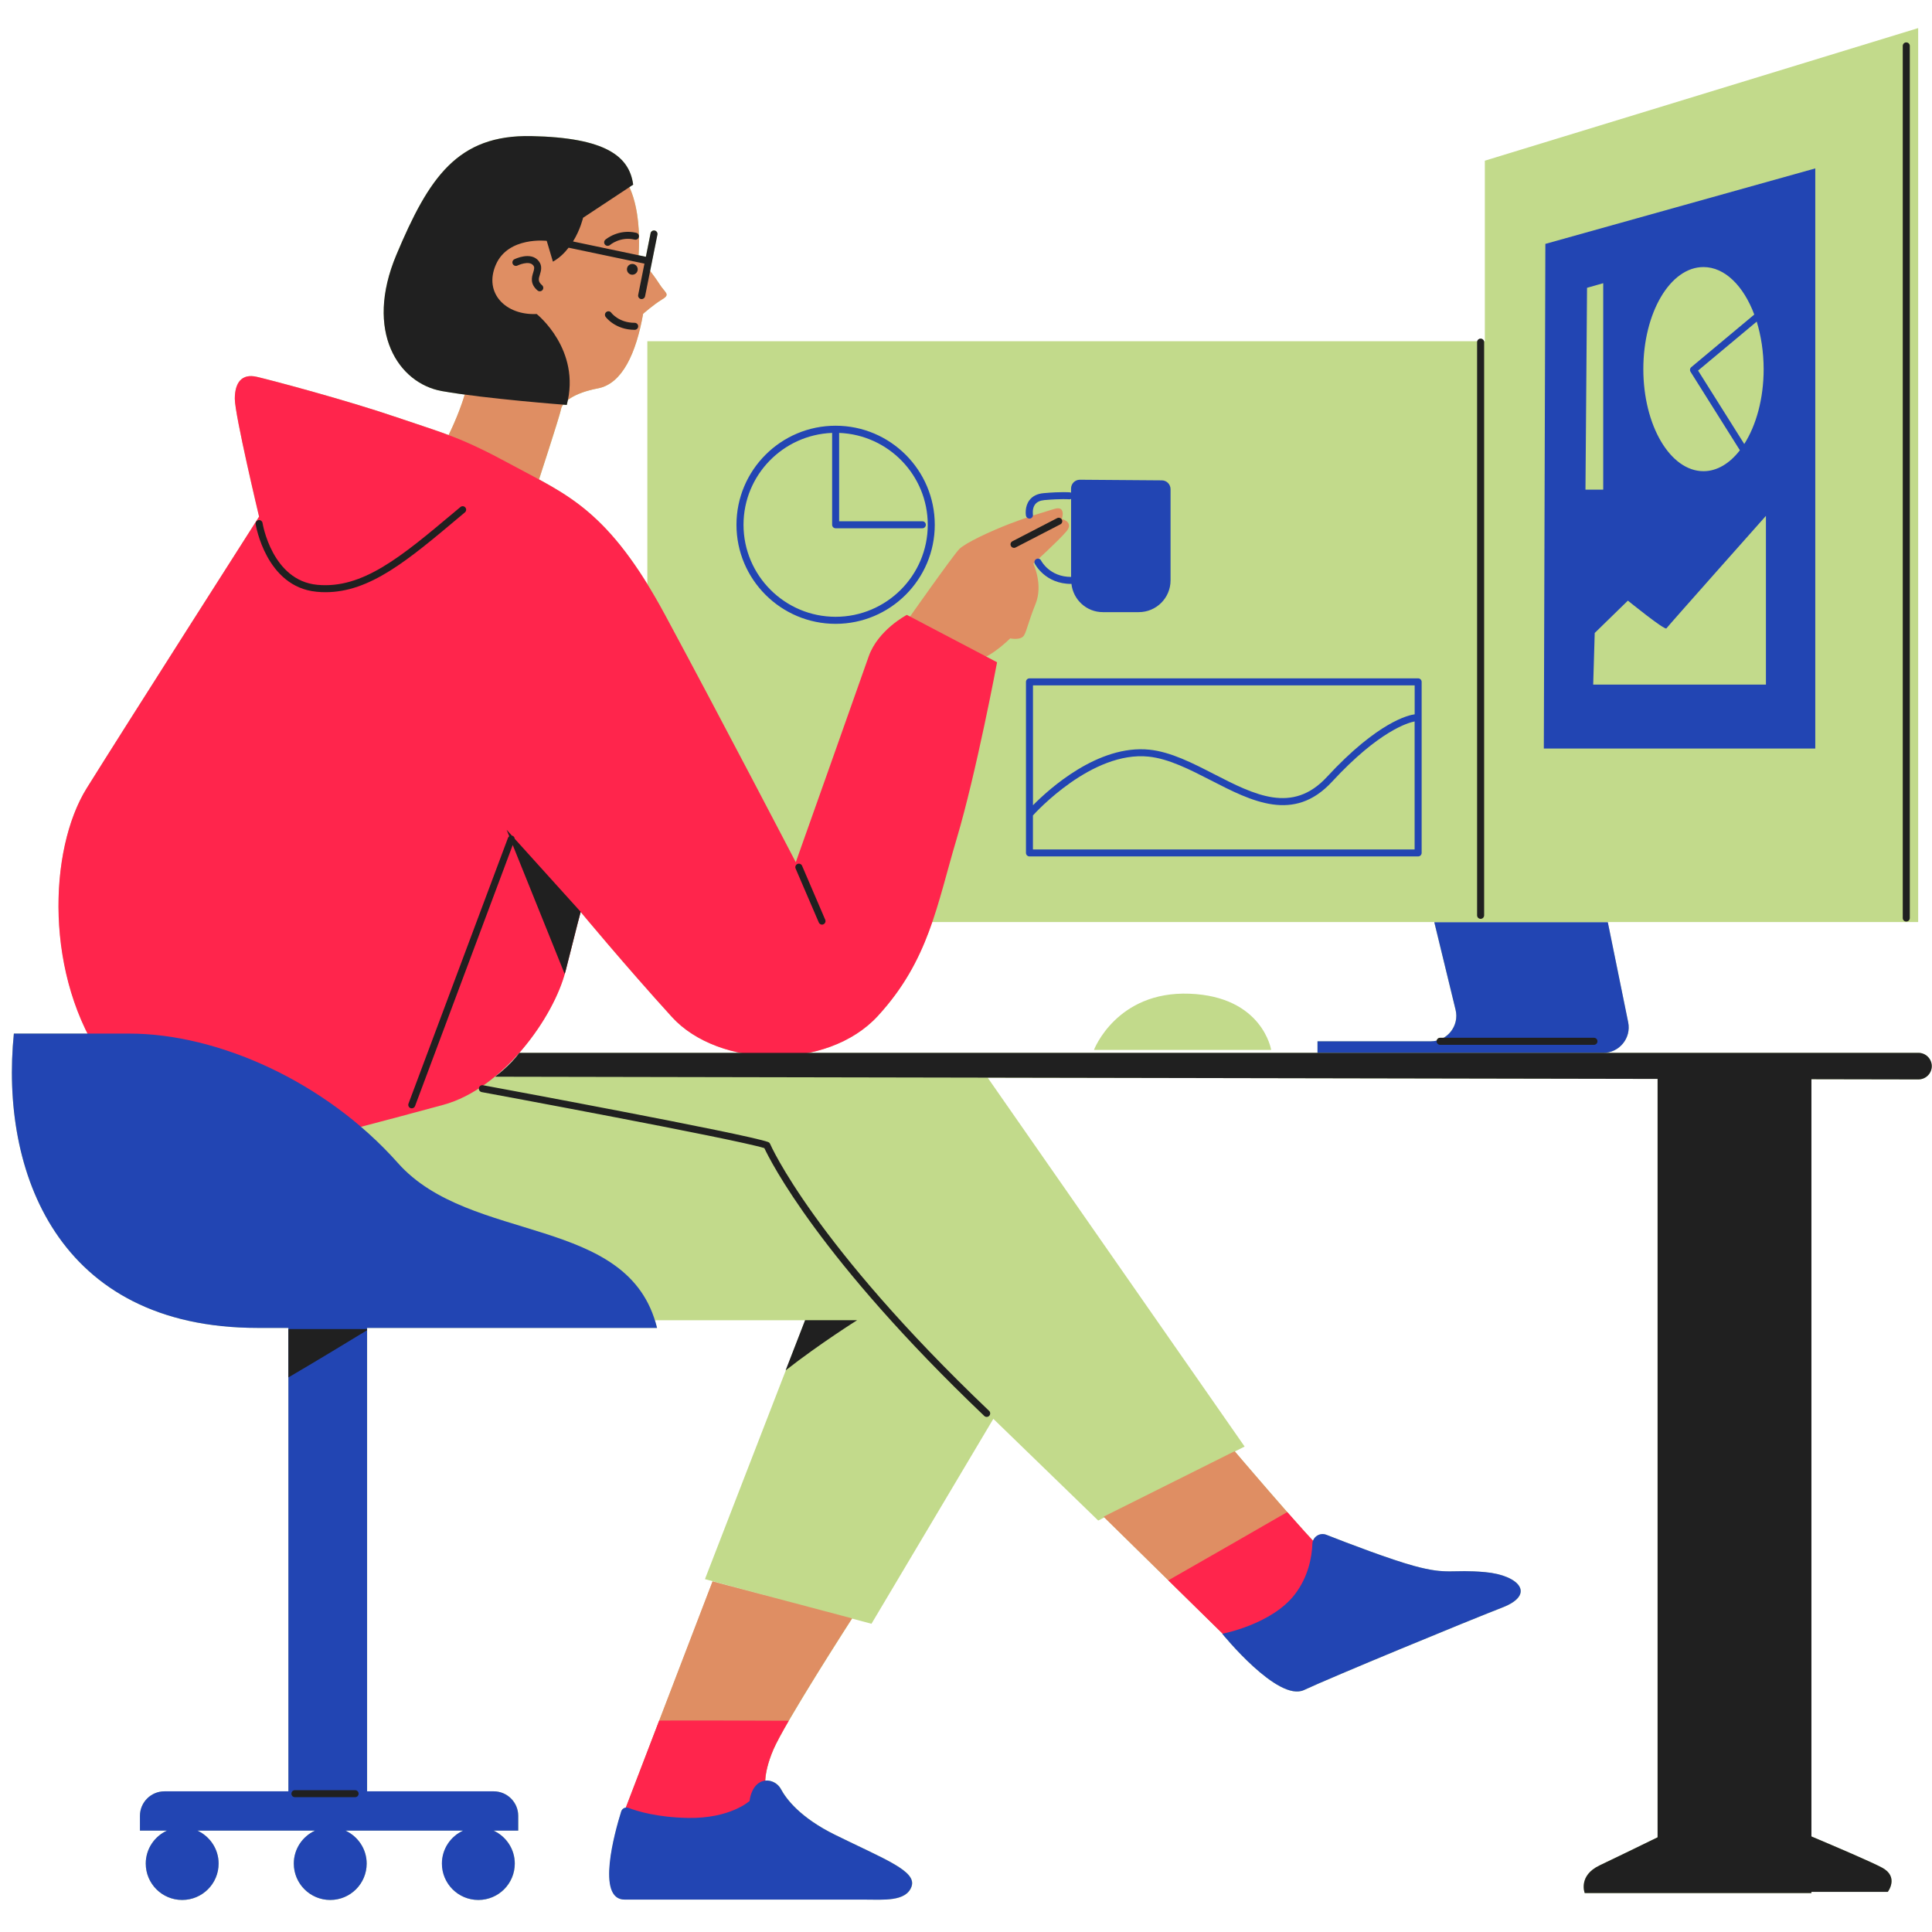 <svg xmlns="http://www.w3.org/2000/svg" width="375" viewBox="0 0 375 375" height="375" version="1.0"><defs><clipPath id="a"><path d="M 2 5.453 L 375 5.453 L 375 369 L 2 369 Z M 2 5.453"/></clipPath></defs><g clip-path="url(#a)"><path fill="#C2DA8B" d="M 230.898 192.879 C 245.094 193.426 246.734 203.789 246.734 203.789 L 212.336 203.789 C 212.328 203.789 216.699 192.332 230.898 192.879 Z M 374.949 206.934 C 374.949 208.359 373.785 209.512 372.359 209.512 L 351.59 209.473 L 351.59 356.453 C 356.477 358.508 363.215 361.395 365.289 362.504 C 368.656 364.301 366.41 367.211 366.41 367.211 L 351.598 367.211 L 351.598 367.438 L 307.594 367.438 C 307.594 367.438 306.242 364.07 310.516 362.055 C 312.973 360.895 317.953 358.469 321.738 356.621 L 321.738 209.422 L 191.711 209.18 L 241.582 280.777 L 239.684 281.73 C 240.215 282.359 245.27 288.289 249.848 293.492 C 250.703 294.461 251.539 295.41 252.328 296.289 C 252.367 296.332 252.402 296.371 252.441 296.418 C 252.668 296.668 252.891 296.91 253.102 297.152 C 253.133 297.191 253.168 297.219 253.199 297.258 C 253.441 297.523 253.68 297.781 253.906 298.031 C 253.93 298.055 253.953 298.086 253.973 298.105 C 254.164 298.32 254.352 298.516 254.535 298.715 C 254.598 298.773 254.648 298.844 254.711 298.902 C 254.762 298.965 254.816 299.016 254.871 299.07 C 255.234 298.062 256.387 297.484 257.465 297.91 C 261.746 299.586 269.84 302.68 274.523 303.961 C 281.109 305.758 281.711 304.559 288.297 305.156 C 294.883 305.758 298.176 309.496 291.59 312.035 C 285.004 314.574 258.207 325.641 253.125 328.039 C 248.031 330.434 237.258 317.121 237.258 317.121 C 237.258 317.121 237.293 317.113 237.332 317.105 L 226.785 306.742 L 214.355 294.527 L 213.164 295.137 L 192.805 275.395 L 169.152 315.172 L 165.387 314.164 C 165.008 314.754 157.562 326.309 153.109 334.004 C 152.777 334.574 152.465 335.125 152.168 335.648 C 152.152 335.68 152.137 335.703 152.121 335.734 C 151.844 336.234 151.578 336.711 151.34 337.16 C 151.32 337.195 151.305 337.234 151.281 337.273 C 151.047 337.703 150.84 338.105 150.66 338.469 C 150.645 338.5 150.629 338.531 150.613 338.562 C 150.43 338.926 150.27 339.266 150.148 339.547 C 148.949 342.344 148.617 344.344 148.555 345.625 C 149.762 345.496 151.008 346.148 151.605 347.273 C 152.617 349.16 155.316 352.797 162.133 356.148 C 171.859 360.934 178 363.176 176.953 366.172 C 175.906 369.168 171.414 368.711 167.824 368.711 C 164.234 368.711 127.855 368.711 121.27 368.711 C 115.684 368.711 119.348 355.605 120.602 351.609 C 120.73 351.184 121.102 350.91 121.504 350.867 L 127.977 333.965 L 138.328 306.953 L 152.488 310.707 L 136.832 306.508 L 152.52 266 L 156.289 256.258 C 156.289 256.258 143.738 256.258 127.121 256.258 C 127.27 256.742 127.43 257.238 127.551 257.754 C 127.551 257.754 101.859 257.754 71.27 257.754 L 71.27 347.703 L 95.848 347.703 C 98.473 347.703 100.605 349.836 100.605 352.457 L 100.605 355.332 L 95.832 355.332 C 98.246 356.453 99.938 358.887 99.938 361.723 C 99.938 365.625 96.773 368.789 92.867 368.789 C 88.957 368.789 85.793 365.625 85.793 361.723 C 85.793 358.887 87.477 356.453 89.898 355.332 L 67.066 355.332 C 69.477 356.453 71.172 358.887 71.172 361.723 C 71.172 365.625 68.008 368.789 64.098 368.789 C 60.191 368.789 57.027 365.625 57.027 361.723 C 57.027 358.887 58.711 356.453 61.133 355.332 L 38.328 355.332 C 40.742 356.453 42.434 358.887 42.434 361.723 C 42.434 365.625 39.27 368.789 35.359 368.789 C 31.453 368.789 28.289 365.625 28.289 361.723 C 28.289 358.887 29.973 356.453 32.395 355.332 L 27.164 355.332 L 27.164 352.457 C 27.164 349.836 29.297 347.703 31.922 347.703 L 55.977 347.703 L 55.977 257.746 C 53.984 257.746 51.988 257.746 49.992 257.746 C 11.07 257.746 0 227.238 2.691 200.621 C 2.691 200.621 6.32 200.621 17.02 200.621 C 8.832 184.32 10.234 163.586 16.836 152.992 C 24.242 141.105 50.293 100.281 50.293 100.281 C 50.293 100.281 45.582 80.539 45.582 77.402 C 45.582 74.262 46.934 72.465 49.848 73.141 C 52.762 73.816 67.133 77.629 77.012 80.996 C 81.383 82.48 84.297 83.398 87.09 84.445 C 88.184 82.199 89.336 79.484 90.219 76.59 C 88.609 76.371 87.098 76.141 85.77 75.906 C 77.387 74.414 70.656 64.391 76.938 49.441 C 83.219 34.492 88.762 26.113 103.133 26.41 C 117.504 26.703 122.141 30.297 122.895 35.832 L 122.172 36.309 C 124.508 41.352 124.047 48.395 123.953 49.539 L 125.352 49.836 L 126.262 45.27 C 126.336 44.898 126.695 44.664 127.059 44.742 C 127.422 44.816 127.664 45.172 127.59 45.535 L 126.18 52.57 C 126.863 53.473 127.543 54.406 127.969 55.09 C 129.094 56.887 130.215 57.105 128.531 58.113 C 126.848 59.121 124.828 60.918 124.828 60.918 C 123.477 68.547 120.781 74.488 116.07 75.383 C 113.262 75.914 111.352 76.773 110.203 77.66 C 110.137 77.969 110.098 78.281 110.016 78.598 C 110.016 78.598 109.766 78.582 109.316 78.547 C 109.098 78.848 108.945 79.145 108.898 79.426 C 108.734 80.402 106.07 88.66 104.637 93.055 C 111.715 96.891 118.059 101.07 125.648 113.344 L 125.648 66.227 L 286.758 66.227 C 286.84 65.945 287.09 65.734 287.402 65.734 C 287.711 65.734 287.961 65.945 288.047 66.227 L 288.207 66.227 L 288.207 31.191 L 372.316 5.453 L 372.316 178.969 L 180.957 178.969 C 178.789 185.266 175.875 191.227 170.402 197.184 C 166.934 200.969 162.07 203.305 156.852 204.363 L 255.727 204.363 L 255.727 202.121 L 277.711 202.121 C 278.113 202.121 278.5 202.074 278.871 201.984 C 278.941 201.672 279.199 201.438 279.523 201.438 L 280.168 201.438 C 281.996 200.383 283.066 198.23 282.523 195.996 L 278.395 179.012 L 312.07 179.012 L 316.023 198.422 C 316.645 201.492 314.301 204.363 311.168 204.363 L 372.359 204.363 C 373.793 204.355 374.949 205.516 374.949 206.934 Z M 96.09 208.996 C 96.09 208.996 99.012 206.828 100.805 204.363 L 143.754 204.363 C 138.473 203.297 133.668 200.961 130.434 197.414 C 121.449 187.543 112.703 177.004 112.703 177.004 C 112.703 177.004 112.027 179.469 109.781 188.445 C 109.727 188.641 109.66 188.852 109.598 189.059 C 107.867 195.23 102.754 203.461 96.008 209.012 Z M 96.09 208.996"/></g><path fill="#DF8E63" d="M 124.828 60.91 C 123.477 68.539 120.781 74.48 116.07 75.375 C 111.359 76.27 109.113 78.066 108.883 79.418 C 108.656 80.766 103.719 95.793 103.719 95.793 L 83.844 90.297 C 83.844 90.297 88.449 83.23 90.582 75.27 C 92.715 67.309 81.148 56.992 85.977 41.738 C 90.801 26.484 108.43 28.949 116.957 31.422 C 125.488 33.891 123.918 49.699 123.918 49.699 C 123.918 49.699 126.84 53.285 127.961 55.082 C 129.086 56.879 130.207 57.098 128.523 58.105 C 126.855 59.113 124.828 60.91 124.828 60.91 Z M 206.105 100.73 C 206.105 100.73 207.004 98.039 204.613 98.789 C 202.215 99.539 199.977 100.137 196.082 101.629 C 192.191 103.125 187.402 105.367 186.203 106.566 C 185.004 107.766 176.172 120.324 176.172 120.324 L 190.086 127.953 C 192.629 127.355 196.074 123.91 196.074 123.91 C 196.074 123.91 198.168 124.359 198.77 123.312 C 199.367 122.266 199.52 120.918 201.016 117.18 C 202.512 113.441 200.566 109.402 200.566 109.402 C 200.566 109.402 205.508 104.914 207.004 103.125 C 208.504 101.328 206.105 100.73 206.105 100.73 Z M 255.805 300.07 C 251.461 295.582 239.641 281.68 239.641 281.68 L 214.195 294.391 L 240.688 320.41 C 240.688 320.402 260.145 304.551 255.805 300.07 Z M 120.934 352.262 C 120.934 352.262 122.133 354.504 131.711 355.996 C 141.285 357.492 148.625 347.324 148.625 347.324 C 148.625 347.324 147.875 344.785 150.121 339.547 C 152.367 334.316 165.387 314.125 165.387 314.125 L 138.297 306.945 Z M 120.934 352.262"/><path fill="#FF254C" d="M 176.02 119.348 L 193.531 128.543 C 193.531 128.543 189.488 150.074 185.672 162.863 C 181.855 175.656 180.285 186.418 170.402 197.184 C 160.523 207.949 139.422 207.277 130.434 197.414 C 121.449 187.543 112.703 177.004 112.703 177.004 C 112.703 177.004 112.027 179.469 109.781 188.445 C 107.535 197.422 97.652 211.324 85.984 214.465 C 74.305 217.602 63.758 220.52 60.836 220.742 L 33.668 223.203 C 33.668 223.203 32.316 223.203 20.418 206.383 C 8.52 189.559 9.418 164.883 16.828 152.992 C 24.234 141.105 50.289 100.281 50.289 100.281 C 50.289 100.281 45.574 80.539 45.574 77.402 C 45.574 74.262 46.926 72.465 49.84 73.141 C 52.754 73.816 67.125 77.629 77.004 80.996 C 86.887 84.359 89.352 84.809 99.68 90.418 C 110.008 96.027 118.09 98.938 129.094 119.355 C 140.094 139.766 154.461 167.359 154.461 167.359 C 154.461 167.359 166.805 132.594 168.605 127.43 C 170.41 122.258 176.02 119.348 176.02 119.348 Z M 255.805 300.07 C 254.391 298.609 252.184 296.152 249.848 293.496 C 243.523 297.145 231.703 303.945 226.77 306.742 L 240.688 320.41 C 240.688 320.402 260.145 304.551 255.805 300.07 Z M 127.945 333.961 L 120.934 352.254 C 120.934 352.254 122.133 354.496 131.711 355.992 C 141.285 357.484 148.625 347.316 148.625 347.316 C 148.625 347.316 147.875 344.777 150.121 339.539 C 150.637 338.34 151.723 336.348 153.086 333.996 C 147.363 333.973 133.629 333.922 127.945 333.961 Z M 127.945 333.961"/><path fill="#2245B3" d="M 100.582 352.449 L 100.582 355.324 L 95.809 355.324 C 98.223 356.445 99.914 358.879 99.914 361.715 C 99.914 365.617 96.75 368.781 92.844 368.781 C 88.934 368.781 85.77 365.617 85.77 361.715 C 85.77 358.879 87.453 356.445 89.875 355.324 L 67.066 355.324 C 69.477 356.445 71.172 358.879 71.172 361.715 C 71.172 365.617 68.008 368.781 64.098 368.781 C 60.191 368.781 57.027 365.617 57.027 361.715 C 57.027 358.879 58.711 356.445 61.133 355.324 L 38.328 355.324 C 40.742 356.445 42.434 358.879 42.434 361.715 C 42.434 365.617 39.27 368.781 35.359 368.781 C 31.453 368.781 28.289 365.617 28.289 361.715 C 28.289 358.879 29.973 356.445 32.395 355.324 L 27.164 355.324 L 27.164 352.449 C 27.164 349.828 29.297 347.695 31.922 347.695 L 55.977 347.695 L 55.977 257.746 C 53.984 257.746 51.988 257.746 49.992 257.746 C 11.07 257.746 0 227.238 2.691 200.621 C 2.691 200.621 8.082 200.621 25.148 200.621 C 42.215 200.621 63.164 209.891 77.234 225.742 C 91.301 241.598 122.141 235.613 127.527 257.746 C 127.527 257.746 101.836 257.746 71.246 257.746 L 71.246 347.695 L 95.824 347.695 C 98.449 347.695 100.582 349.828 100.582 352.449 Z M 288.281 305.148 C 281.695 304.551 281.094 305.75 274.508 303.953 C 269.824 302.68 261.73 299.586 257.449 297.902 C 256.184 297.402 254.785 298.289 254.734 299.652 C 254.633 302.195 253.973 306.023 251.312 309.488 C 246.816 315.316 237.242 317.113 237.242 317.113 C 237.242 317.113 248.016 330.426 253.109 328.031 C 258.199 325.637 284.988 314.574 291.574 312.027 C 298.16 309.488 294.867 305.75 288.281 305.148 Z M 162.102 356.148 C 155.297 352.797 152.586 349.16 151.578 347.273 C 150.816 345.855 149.02 345.164 147.586 345.898 C 145.711 346.863 145.492 349.57 145.492 349.57 C 145.492 349.57 141.75 353.012 133.516 352.859 C 127.637 352.754 123.734 351.578 121.988 350.91 C 121.406 350.691 120.754 351.008 120.57 351.609 C 119.324 355.605 115.66 368.711 121.238 368.711 C 127.824 368.711 164.195 368.711 167.793 368.711 C 171.391 368.711 175.875 369.16 176.922 366.172 C 177.969 363.176 171.828 360.934 162.102 356.148 Z M 275.258 166.23 L 199.824 166.23 C 199.445 166.23 199.141 165.926 199.141 165.547 L 199.141 132.352 C 199.141 131.973 199.445 131.668 199.824 131.668 L 275.258 131.668 C 275.641 131.668 275.941 131.973 275.941 132.352 L 275.941 165.547 C 275.941 165.926 275.633 166.23 275.258 166.23 Z M 200.5 133.031 L 200.5 156.301 C 203.609 153.152 213.141 144.488 223.09 145.512 C 227.254 145.938 231.52 148.133 235.656 150.258 C 243.473 154.273 250.848 158.066 257.547 150.809 C 267.496 140.047 273.469 138.793 274.586 138.648 L 274.586 133.031 Z M 274.578 164.875 L 274.578 140.031 C 273.34 140.266 267.703 141.828 258.543 151.734 C 251.145 159.75 242.949 155.535 235.027 151.461 C 231.012 149.398 226.852 147.262 222.945 146.859 C 211.918 145.715 200.938 157.777 200.492 158.277 L 200.492 164.875 Z M 199.816 100.66 C 199.855 100.66 199.891 100.66 199.938 100.652 C 200.301 100.586 200.551 100.234 200.492 99.863 C 200.492 99.848 200.301 98.695 200.918 97.895 C 201.281 97.414 201.895 97.145 202.723 97.066 C 206.039 96.777 207.527 96.914 207.535 96.914 C 207.668 96.93 207.793 96.891 207.898 96.84 L 207.898 111.98 C 203.754 111.98 202.137 108.926 202.07 108.797 C 201.902 108.461 201.492 108.332 201.16 108.5 C 200.824 108.668 200.688 109.074 200.855 109.41 C 200.938 109.566 202.898 113.336 207.898 113.336 C 207.922 113.336 207.941 113.328 207.965 113.32 C 208.301 116.406 210.887 118.816 214.066 118.816 L 221.031 118.816 C 224.441 118.816 227.203 116.059 227.203 112.652 L 227.203 94.945 C 227.203 94.004 226.445 93.238 225.504 93.238 L 209.613 93.117 C 208.664 93.109 207.891 93.875 207.891 94.824 L 207.891 95.633 C 207.82 95.598 207.746 95.574 207.664 95.566 C 207.602 95.559 206.062 95.414 202.594 95.719 C 201.355 95.824 200.422 96.285 199.816 97.082 C 198.836 98.363 199.125 100.039 199.141 100.105 C 199.207 100.434 199.496 100.66 199.816 100.66 Z M 181.438 101.859 C 181.438 112.457 172.809 121.086 162.191 121.086 C 151.578 121.086 142.949 112.465 142.949 101.859 C 142.949 91.25 151.578 82.633 162.191 82.633 C 172.809 82.633 181.438 91.25 181.438 101.859 Z M 180.078 101.859 C 180.078 92.238 172.422 84.391 162.875 84.027 L 162.875 101.176 L 179.023 101.176 C 179.402 101.176 179.707 101.48 179.707 101.859 C 179.707 102.238 179.402 102.539 179.023 102.539 L 162.199 102.539 C 161.82 102.539 161.516 102.238 161.516 101.859 L 161.516 84.027 C 151.973 84.391 144.316 92.238 144.316 101.859 C 144.316 111.707 152.336 119.719 162.191 119.719 C 172.051 119.719 180.078 111.707 180.078 101.859 Z M 352.344 32.688 L 352.344 145.293 L 299.656 145.293 L 299.953 47.34 Z M 340.977 62.422 L 329.594 71.926 L 338.562 86.18 C 340.867 82.562 342.324 77.395 342.324 71.641 C 342.316 68.312 341.824 65.18 340.977 62.422 Z M 318.969 71.641 C 318.969 82.578 324.195 91.457 330.648 91.457 C 333.305 91.457 335.746 89.934 337.711 87.395 L 328.129 72.156 C 327.945 71.867 328.008 71.488 328.266 71.273 L 340.504 61.055 C 338.434 55.52 334.797 51.836 330.648 51.836 C 324.195 51.828 318.969 60.699 318.969 71.641 Z M 307.738 95.043 L 311.184 95.043 L 311.184 54.969 L 308.043 55.863 Z M 342.766 100.129 C 342.766 100.129 323.758 121.516 323.453 121.965 C 323.156 122.41 315.973 116.582 315.973 116.582 L 309.535 122.859 L 309.238 132.879 L 342.766 132.879 Z M 312.078 179.012 L 278.402 179.012 L 282.527 195.996 C 283.289 199.109 280.922 202.121 277.711 202.121 L 255.727 202.121 L 255.727 204.363 L 311.176 204.363 C 314.309 204.363 316.66 201.492 316.031 198.422 Z M 312.078 179.012"/><path fill="#202020" d="M 369.324 178.195 L 369.324 8.91 C 369.324 8.531 369.629 8.23 370.008 8.23 C 370.387 8.23 370.691 8.531 370.691 8.91 L 370.691 178.195 C 370.691 178.574 370.387 178.875 370.008 178.875 C 369.629 178.875 369.324 178.566 369.324 178.195 Z M 85.762 75.906 C 94.148 77.402 110.008 78.598 110.008 78.598 C 112.852 67.832 104.172 60.949 104.172 60.949 C 98.184 61.246 93.844 56.91 96.242 51.383 C 98.641 45.848 106.121 46.75 106.121 46.75 L 107.32 50.789 C 108.566 50.086 109.566 49.113 110.363 48.078 L 125.086 51.168 L 123.871 57.242 C 123.797 57.613 124.039 57.969 124.402 58.039 C 124.449 58.047 124.492 58.055 124.539 58.055 C 124.859 58.055 125.141 57.832 125.207 57.508 L 127.605 45.543 C 127.68 45.172 127.438 44.816 127.074 44.75 C 126.703 44.672 126.344 44.914 126.277 45.277 L 125.367 49.844 L 111.223 46.871 C 112.664 44.535 113.172 42.27 113.172 42.27 L 122.898 35.84 C 122.148 30.305 117.512 26.719 103.141 26.418 C 88.77 26.121 83.234 34.492 76.945 49.449 C 70.656 64.406 77.379 74.406 85.762 75.906 Z M 123.781 52.277 C 123.781 51.699 123.309 51.23 122.734 51.23 C 122.156 51.23 121.688 51.699 121.688 52.277 C 121.688 52.852 122.156 53.324 122.734 53.324 C 123.309 53.324 123.781 52.852 123.781 52.277 Z M 117.496 46.531 C 117.215 46.773 117.188 47.203 117.43 47.484 C 117.566 47.637 117.754 47.719 117.945 47.719 C 118.105 47.719 118.266 47.668 118.395 47.555 C 118.414 47.539 120.402 45.848 123.18 46.508 C 123.555 46.598 123.91 46.371 124 46.008 C 124.086 45.645 123.863 45.277 123.5 45.188 C 120.047 44.371 117.605 46.438 117.496 46.531 Z M 118.645 60.699 C 118.422 60.395 118 60.328 117.695 60.555 C 117.391 60.773 117.332 61.199 117.551 61.504 C 117.625 61.609 119.449 64.02 123.188 64.02 C 123.566 64.02 123.871 63.715 123.871 63.336 C 123.871 62.957 123.566 62.656 123.188 62.656 C 120.168 62.664 118.711 60.789 118.645 60.699 Z M 104.332 56.379 C 104.461 56.492 104.621 56.543 104.773 56.543 C 104.961 56.543 105.152 56.461 105.289 56.309 C 105.531 56.023 105.5 55.598 105.211 55.355 C 104.379 54.641 104.535 54.133 104.793 53.293 C 105.016 52.578 105.309 51.602 104.559 50.66 C 103.035 48.758 99.961 50.266 99.832 50.328 C 99.496 50.496 99.359 50.906 99.527 51.238 C 99.695 51.57 100.105 51.707 100.438 51.543 C 100.461 51.535 102.668 50.48 103.496 51.504 C 103.777 51.852 103.719 52.164 103.496 52.891 C 103.223 53.762 102.82 55.09 104.332 56.379 Z M 196.824 106.34 C 196.934 106.34 197.039 106.316 197.137 106.262 L 205.816 101.773 C 206.152 101.602 206.281 101.191 206.105 100.859 C 205.934 100.523 205.523 100.395 205.188 100.57 L 196.508 105.059 C 196.172 105.23 196.043 105.641 196.219 105.977 C 196.34 106.211 196.582 106.34 196.824 106.34 Z M 372.367 204.355 L 100.805 204.355 C 99.004 206.82 96.09 208.988 96.09 208.988 L 321.738 209.414 L 321.738 356.621 C 317.953 358.469 312.965 360.895 310.516 362.055 C 306.25 364.07 307.594 367.438 307.594 367.438 L 351.598 367.438 L 351.598 367.211 L 366.418 367.211 C 366.418 367.211 368.664 364.293 365.297 362.504 C 363.223 361.395 356.484 358.516 351.598 356.453 L 351.598 209.473 L 372.367 209.512 C 373.793 209.512 374.957 208.359 374.957 206.934 C 374.949 205.516 373.793 204.355 372.367 204.355 Z M 149.48 222.035 C 149.406 221.863 149.27 221.727 149.086 221.664 C 144.816 220.098 95.824 211.027 93.746 210.641 C 93.375 210.574 93.023 210.816 92.957 211.188 C 92.887 211.559 93.133 211.906 93.504 211.977 C 94.004 212.066 142.707 221.082 148.359 222.848 C 149.535 225.355 159.012 244.289 191.043 274.832 C 191.172 274.961 191.348 275.023 191.516 275.023 C 191.695 275.023 191.871 274.953 192.008 274.809 C 192.266 274.535 192.258 274.105 191.984 273.848 C 157.941 241.391 149.559 222.227 149.48 222.035 Z M 287.387 178.348 C 287.766 178.348 288.07 178.043 288.07 177.664 L 288.07 66.406 C 288.07 66.027 287.766 65.727 287.387 65.727 C 287.008 65.727 286.703 66.027 286.703 66.406 L 286.703 177.664 C 286.703 178.043 287.008 178.348 287.387 178.348 Z M 279.523 202.797 L 309.383 202.797 C 309.766 202.797 310.066 202.492 310.066 202.113 C 310.066 201.734 309.766 201.43 309.383 201.43 L 279.523 201.43 C 279.145 201.43 278.84 201.734 278.84 202.113 C 278.848 202.492 279.152 202.797 279.523 202.797 Z M 109.605 189.043 C 109.66 188.84 109.734 188.625 109.789 188.43 C 112.035 179.453 112.711 176.988 112.711 176.988 L 99.906 162.805 C 99.883 162.547 99.727 162.32 99.477 162.219 C 99.438 162.207 99.406 162.211 99.367 162.207 L 98.336 161.059 L 98.844 162.32 C 98.738 162.395 98.648 162.492 98.602 162.621 L 79.289 214.211 C 79.16 214.562 79.336 214.957 79.684 215.086 C 79.762 215.113 79.844 215.129 79.918 215.129 C 80.191 215.129 80.449 214.965 80.559 214.691 L 99.52 164.016 Z M 63.18 114.945 C 71.801 114.945 79.152 108.766 89.086 100.418 L 90.238 99.453 C 90.527 99.211 90.566 98.789 90.324 98.5 C 90.082 98.211 89.656 98.172 89.367 98.418 L 88.215 99.379 C 77.871 108.066 70.395 114.344 61.578 113.512 C 52.793 112.676 50.977 101.629 50.961 101.523 C 50.902 101.152 50.559 100.902 50.188 100.957 C 49.816 101.016 49.566 101.359 49.621 101.73 C 49.633 101.852 51.609 113.926 61.449 114.859 C 62.035 114.922 62.609 114.945 63.18 114.945 Z M 152.488 265.992 C 159.035 260.859 166.367 256.25 166.367 256.25 L 156.266 256.25 Z M 55.977 267.359 C 61.504 264.129 69.465 259.285 71.246 258.199 L 71.246 257.973 L 55.977 257.973 Z M 68.926 347.469 L 57.246 347.469 C 56.867 347.469 56.562 347.773 56.562 348.152 C 56.562 348.531 56.867 348.832 57.246 348.832 L 68.926 348.832 C 69.305 348.832 69.605 348.531 69.605 348.152 C 69.605 347.773 69.297 347.469 68.926 347.469 Z M 158.93 179.059 C 159.043 179.316 159.293 179.469 159.551 179.469 C 159.645 179.469 159.734 179.453 159.816 179.414 C 160.16 179.262 160.324 178.867 160.176 178.52 L 155.684 168.051 C 155.539 167.703 155.129 167.543 154.785 167.695 C 154.445 167.844 154.277 168.238 154.43 168.59 Z M 158.93 179.059"/></svg>